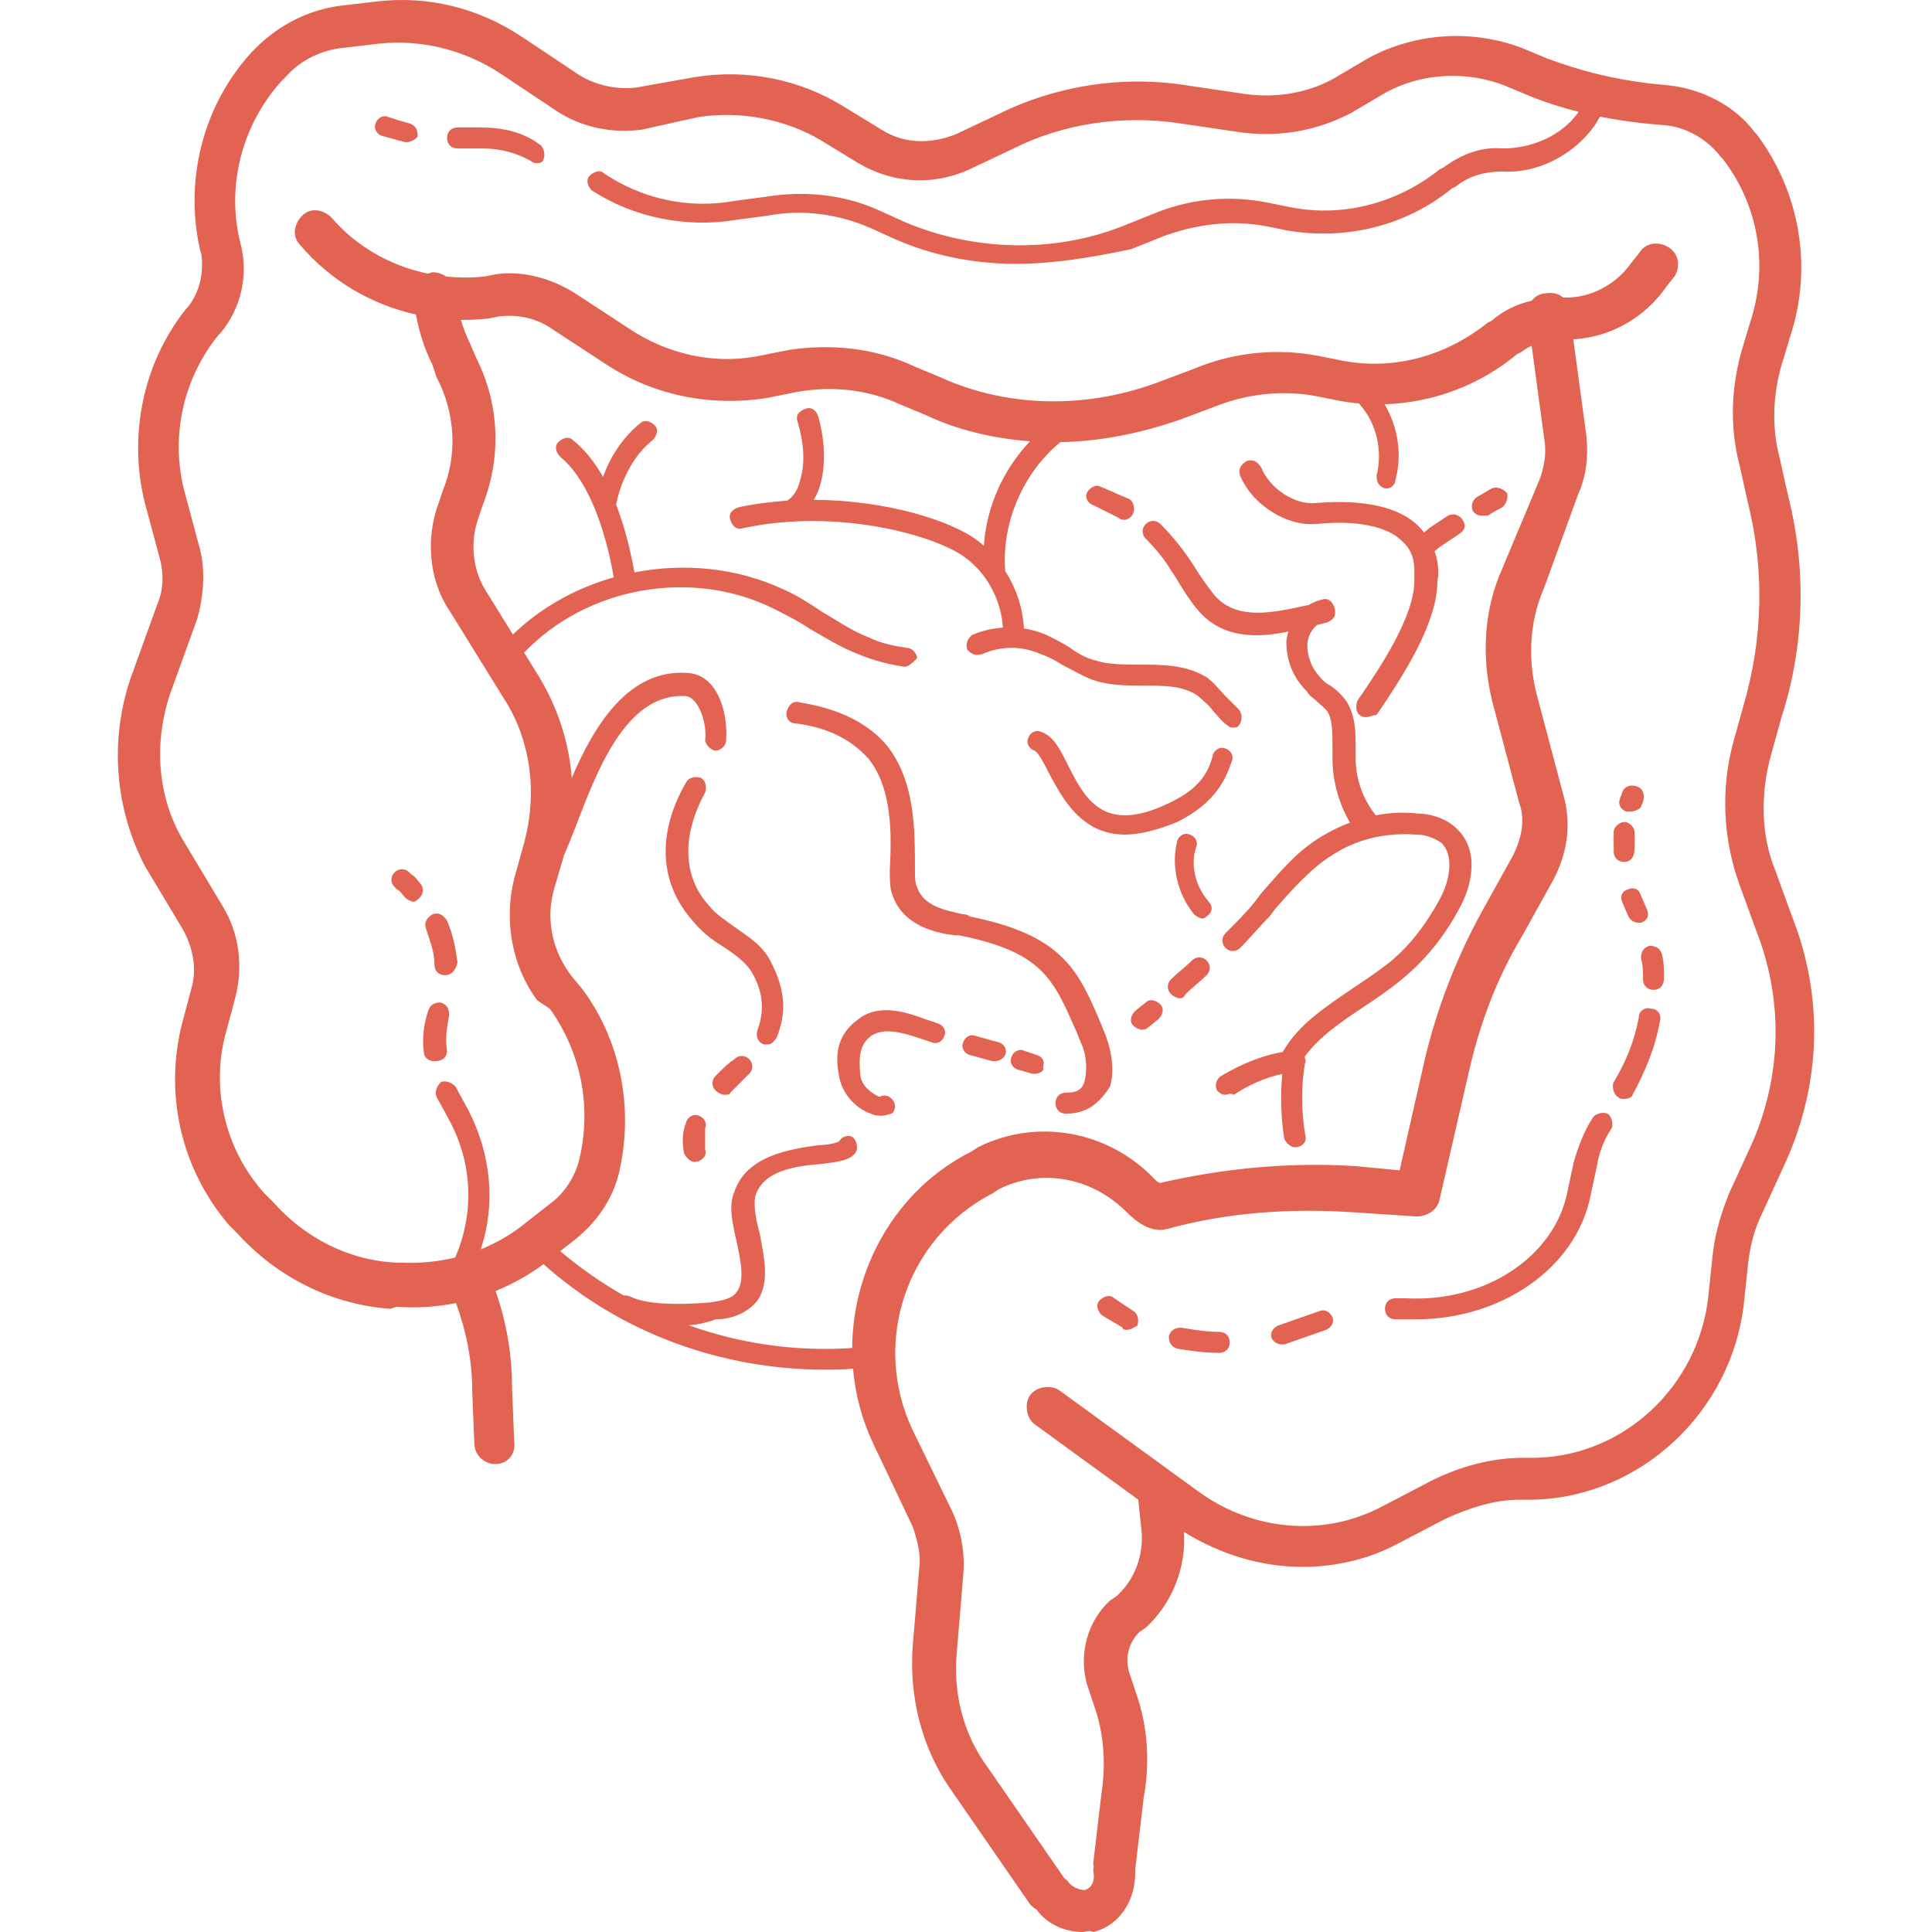 <?xml version="1.0" encoding="iso-8859-1"?>
<!-- Generator: Adobe Illustrator 19.0.0, SVG Export Plug-In . SVG Version: 6.00 Build 0)  -->
<svg xmlns="http://www.w3.org/2000/svg" xmlns:xlink="http://www.w3.org/1999/xlink" version="1.1" id="Layer_1" x="0px" y="0px" viewBox="0 0 471.426 471.426" style="enable-background:new 0 0 471.426 471.426;" xml:space="preserve" width="512px" height="512px">
<g>
	<g>
		<g>
			<path d="M99.865,30.082c-2.048-0.512-3.584-1.024-5.12-1.536c-1.024-0.512-2.56,0-3.072,1.536c-0.512,1.024,0,2.56,1.536,3.072     c2.048,0.512,3.584,1.024,5.632,1.536h0.512c1.024,0,2.56-1.024,2.56-1.536C101.913,31.618,101.401,30.594,99.865,30.082z" fill="#e36352"/>
			<path d="M131.609,35.202c-4.096-3.072-9.216-4.096-14.336-4.096h-2.56c-1.024,0-2.048,0-3.072,0c-1.536,0-2.56,1.024-2.56,2.56     s1.024,2.56,2.56,2.56c1.024,0,2.56,0,3.584,0h2.56c4.096,0,8.192,1.024,11.776,3.072c0.512,0.512,1.024,0.512,1.536,0.512     c1.024,0,1.536-0.512,1.536-1.024C133.145,37.762,132.633,35.714,131.609,35.202z" fill="#e36352"/>
			<path d="M106.009,258.946c2.048,0,3.072-1.024,3.072-2.56c-0.512-3.072,0-5.632,0.512-8.704c0-1.536-0.512-2.56-2.048-3.072     c-1.536,0-2.56,0.512-3.072,2.048c-1.024,3.072-1.536,6.656-1.024,10.24C103.449,257.922,104.473,258.946,106.009,258.946z" fill="#e36352"/>
			<path d="M106.009,235.394c0,1.536,1.024,2.56,2.56,2.56c1.536,0,2.56-1.024,3.072-3.072c-0.512-3.584-1.024-6.656-2.56-10.24     c-1.024-1.536-2.048-2.048-3.584-1.536c-1.536,1.024-2.048,2.048-1.536,3.584C104.985,229.762,106.009,232.322,106.009,235.394z" fill="#e36352"/>
			<path d="M96.793,216.962c1.024,0.512,1.536,1.536,2.048,2.048s1.536,1.024,2.048,1.024c0.512,0,1.024-0.512,1.536-1.024     c1.024-1.024,1.024-2.56,0-3.584c-0.512-0.512-1.024-1.536-2.048-2.048l-0.512-0.512c-1.024-1.024-2.56-1.024-3.584,0     c-1.024,1.024-1.024,2.56,0,3.584L96.793,216.962z" fill="#e36352"/>
			<path d="M437.273,223.618l-4.096-11.264c-3.584-8.704-3.584-18.944-1.024-28.16l2.56-9.216     c5.632-17.408,6.144-36.352,1.536-54.272l-2.048-9.216c-2.048-7.68-1.536-16.384,1.024-24.064l1.536-5.12     c5.632-16.896,2.56-35.328-8.192-49.664l-0.512-0.512c-4.608-6.144-12.288-10.24-20.48-11.264l-5.12-0.512     c-8.704-1.024-16.896-3.072-25.088-6.144l-6.144-2.56c-12.288-4.608-26.112-3.584-37.376,2.56l-8.704,5.12     c-6.656,3.584-14.336,4.608-21.504,3.584l-13.824-2.048c-15.872-2.56-32.256,0-46.592,7.168l-9.728,4.608     c-6.144,2.56-12.8,2.56-18.432-1.024l-9.216-5.632c-10.752-6.656-23.552-9.216-36.352-7.168l-14.336,2.56     c-4.608,0.512-9.728-0.512-13.824-3.072L127.513,9.09c-10.752-7.168-23.04-10.24-35.84-8.704L82.969,1.41     c-7.68,1.024-14.848,4.608-20.48,10.24l-1.024,1.024c-11.776,12.8-16.384,30.72-12.8,47.616l0.512,2.048     c0.512,4.608-0.512,8.704-3.072,12.288l-0.512,0.512c-10.752,13.312-14.336,31.232-10.24,47.616l3.584,13.312     c1.024,3.584,1.024,7.68-0.512,11.264l-6.656,18.432c-5.12,15.36-3.584,31.744,3.584,45.568l9.216,15.36     c2.56,4.608,3.584,9.728,2.048,14.848l-2.048,7.68c-4.608,17.408-0.512,35.84,11.264,49.664l2.048,2.048     c9.728,10.752,23.04,17.408,37.376,18.432l1.536-0.512c4.93,0.379,9.789,0.053,14.475-0.895     c2.529,6.931,3.957,14.151,3.957,21.375l0.512,12.8c0,3.072,2.56,5.12,5.12,5.12c3.072,0,5.12-2.56,4.608-5.632l-0.512-12.8     c0-8.266-1.358-16.192-4.027-23.79c4.151-1.697,8.078-3.906,11.697-6.556c18.822,16.822,43.466,25.738,68.618,25.738     c2.258,0,4.517-0.001,6.904-0.257c0.533,6.176,2.121,12.331,4.872,18.177l9.728,20.48c1.024,3.072,2.048,6.656,1.536,10.24     l-1.536,18.432c-1.024,12.288,2.048,25.088,9.216,35.328l19.456,28.16c0.433,0.433,0.961,0.862,1.539,1.217     c2.632,3.61,6.935,5.439,11.261,5.439c0.512,0,1.536-0.512,2.56,0c4.608-1.024,10.24-5.632,10.24-14.848     c0-0.151-0.011-0.298-0.023-0.444c0.006-0.023,0.017-0.045,0.023-0.068l2.048-17.408c1.536-8.192,1.024-16.896-1.536-24.576     l-2.048-6.144c-1.024-3.584,0-7.168,2.56-9.728l1.536-1.024c6.366-5.877,9.911-14.564,9.312-23.373     c9.016,5.549,18.838,8.525,29.088,8.525c8.192,0,16.384-2.048,23.04-5.632l11.776-6.144c5.632-2.56,11.776-4.608,17.92-4.608     h3.072c26.624-0.512,48.64-21.504,51.712-47.616l1.024-9.728c0.512-4.608,1.536-8.704,3.584-12.8l5.632-12.288     C444.441,264.066,444.953,243.074,437.273,223.618z M168.041,323.375c1.878-0.137,4.029-0.497,6.576-1.452     c4.608,0,8.192-2.048,10.24-4.608c3.072-4.608,1.536-10.752,0.512-16.384c-1.024-3.584-1.536-7.168-1.024-9.216     c2.048-6.144,9.728-7.168,15.872-7.68c4.608-0.512,7.68-1.024,8.704-3.072c0.512-1.024,0-3.072-1.024-3.584     c-1.024-0.512-2.56,0-3.072,1.024c-0.512,0.512-3.072,1.024-5.12,1.024c-7.168,1.024-17.408,2.56-20.48,11.264     c-1.536,3.584-0.512,7.68,0.512,12.288c1.024,4.608,2.048,9.728,0,12.288c-1.024,1.536-3.072,2.048-6.656,2.56     c-12.8,1.024-17.408-0.512-19.456-1.536c-0.491-0.164-0.977-0.213-1.435-0.184c-5.451-3.096-10.634-6.713-15.483-10.807     l3.605-2.833c5.12-4.096,9.216-9.728,10.752-16.384c3.584-15.36,0.512-32.256-9.216-45.056l-2.56-3.072     c-4.608-6.144-6.144-13.824-4.096-20.992l2.436-8.283c0.813-1.829,1.688-4.074,2.684-6.565     c5.12-13.312,12.288-33.28,27.136-32.256c3.072,0.512,5.12,6.656,4.608,10.752c0,1.024,1.536,2.56,2.56,2.56     s2.56-1.024,2.56-2.56c0.512-6.656-2.048-15.872-9.216-16.384c-14.517-1.21-22.997,12.824-28.447,25.595     c-0.669-8.658-3.396-17.057-7.905-24.571l-3.723-6.013c15.398-16.068,40.745-20.533,60.555-10.883     c3.072,1.536,6.144,3.072,9.216,5.12c3.584,2.048,7.68,4.608,11.776,6.144c3.584,1.536,7.68,2.56,11.264,3.072     c1.024,0,2.048-1.024,3.072-2.048c0-1.024-1.024-2.56-2.56-2.56c-3.072-0.512-6.144-1.024-9.216-2.56     c-4.096-1.536-7.68-4.096-11.264-6.144c-3.072-2.048-6.144-4.096-9.728-5.632c-11.236-5.226-24.07-6.442-36.193-4.075     c-0.844-4.672-2.194-10.706-4.473-16.55c1.306-6.514,4.677-12.425,8.922-15.727c1.024-1.024,1.536-2.56,0.512-3.584     c-1.024-1.024-2.56-1.536-3.584-0.512c-3.938,3.222-7.12,7.699-9.031,13.074c-1.967-3.458-4.371-6.592-7.353-8.978     c-1.024-1.024-2.56-0.512-3.584,0.512c-1.024,1.024-0.512,2.56,0.512,3.584c8.028,6.611,11.698,21.492,13.024,29.389     c-9.176,2.602-17.729,7.311-24.598,13.945l-6.858-11.078c-3.072-5.12-3.584-11.776-1.536-17.408l1.024-3.072     c4.608-11.776,4.096-24.576-1.536-35.84l-1.536-3.584c-0.956-1.913-1.682-3.827-2.244-5.792c2.275,0.027,4.563-0.083,6.852-0.352     l2.56-0.512c4.608-0.512,9.216,0.512,12.8,3.072l13.312,8.704c11.776,7.68,25.6,10.24,38.912,8.192l7.68-1.536     c8.704-1.536,17.408-0.512,25.088,3.072l6.144,2.56c7.86,3.723,16.724,5.774,25.509,6.424     c-6.557,6.956-10.619,15.964-11.261,25.504c-0.472-0.42-0.952-0.827-1.448-1.208c-6.496-4.967-22.403-9.932-40.058-10.005     c0.427-0.725,0.822-1.472,1.146-2.283c2.048-5.632,1.536-12.288,0-17.92c-0.512-1.536-1.536-2.56-3.072-2.048     c-1.536,0.512-2.56,1.536-2.048,3.072c1.536,5.12,2.048,10.24,0.512,14.848c-0.5,2.001-1.497,3.506-2.976,4.529     c-3.945,0.258-7.929,0.776-11.872,1.615c-1.536,0.512-2.56,1.536-2.048,3.072c0.512,1.536,1.536,2.56,3.072,2.048     c23.552-5.12,47.616,2.048,54.272,7.168c5.278,3.839,8.758,10.376,9.174,17.083c-2.664,0.176-5.285,0.792-7.638,1.861     c-1.024,1.024-1.536,2.048-1.024,3.584c1.024,1.024,2.048,1.536,3.584,1.024c4.608-2.048,9.728-2.048,14.336,0     c1.536,0.512,3.584,1.536,5.12,2.56c2.048,1.024,4.608,2.56,7.168,3.584c4.096,1.536,8.704,1.536,12.8,1.536     c5.12,0,9.728,0,13.312,2.56c1.024,1.024,2.56,2.048,3.584,3.584c1.024,1.024,2.048,2.56,3.584,3.584     c0.512,0.512,1.024,0.512,1.536,0.512c0.512,0,1.024,0,1.536-1.024c0.512-1.024,0.512-2.56-0.512-3.584s-2.048-2.048-3.072-3.072     c-1.536-1.536-2.56-3.072-4.608-4.608c-5.12-3.072-10.752-3.072-16.384-3.072c-3.584,0-7.68,0-10.752-1.024     c-2.048-0.512-4.096-1.536-6.144-3.072c-1.536-1.024-3.584-2.048-5.632-3.072c-1.77-0.804-3.692-1.355-5.669-1.654     c-0.227-4.958-1.91-9.862-4.585-14.054c0.003-0.056,0.014-0.107,0.014-0.164c-0.888-11.546,4.393-23.854,13.491-31.262     c9.839-0.153,19.678-2.159,29.517-5.602l8.192-3.072c7.68-3.072,16.384-4.096,24.576-2.56l5.12,1.024     c1.798,0.359,3.61,0.612,5.427,0.776c0.066,0.084,0.127,0.169,0.205,0.248c4.096,4.608,5.632,11.264,4.096,17.408     c0,1.536,0.512,2.56,2.048,3.072h0.512c1.024,0,2.048-1.024,2.048-2.048c1.676-6.287,0.605-12.915-2.646-18.483     c11.644-0.348,23.141-4.569,32.342-12.237l1.024-0.512c0.754-0.603,1.604-1.106,2.508-1.531l3.123,23.035     c0.512,3.072,0,6.144-1.024,9.216l-9.216,22.016c-4.608,10.24-5.12,21.504-2.56,32.256l6.656,25.088     c1.536,4.096,0.512,8.704-1.536,12.8l-7.68,13.824c-6.144,11.264-10.752,23.04-13.824,35.84l-6.144,27.136l-10.752-1.024     c-15.872-1.024-32.256,0.512-47.616,4.096c-0.512,0-1.024-0.512-1.536-1.024c-11.264-11.776-28.672-14.848-43.008-7.68     l-1.536,1.024c-18.312,9.156-29.021,28.268-29.14,47.965C194.209,329.856,180.67,327.888,168.041,323.375z M427.545,278.914     l-5.632,12.288c-2.048,5.12-3.584,10.24-4.096,15.872l-1.024,9.728c-2.56,21.504-20.48,38.4-41.984,38.912h-3.072     c-7.68,0-15.36,2.048-22.528,5.632l-11.776,6.144c-14.336,7.68-31.744,6.144-45.056-3.584l-33.792-24.576     c-2.048-1.536-5.632-1.024-7.168,1.024s-1.024,5.632,1.024,7.168l25.3,18.4l0.812,7.712c0.512,5.632-1.536,11.776-6.144,15.872     l-1.536,1.024c-5.632,5.12-7.68,13.312-5.632,20.48l2.048,6.144c2.048,6.144,2.56,13.312,1.536,19.968l-2.048,17.408     c0,0.32,0.032,0.64,0.093,0.956c-0.061,0.347-0.093,0.711-0.093,1.091c0.512,2.56-0.512,4.096-2.048,4.608     c-1.024,0-3.072-0.512-4.096-2.048c-0.266-0.355-0.609-0.645-0.979-0.905l-18.477-26.743c-6.144-8.192-8.704-18.432-7.68-28.672     l1.536-18.432c0.512-5.12-0.512-10.752-2.56-15.36l-9.728-19.968c-10.24-21.504-1.536-47.104,19.456-57.856l1.536-1.024     c10.24-5.12,22.528-3.072,31.232,5.632c2.048,2.048,5.632,5.12,9.728,4.096c14.848-4.096,30.208-5.12,45.568-4.096l15.36,1.024     c2.56,0,5.12-1.536,5.632-4.096l7.168-31.232c2.56-11.264,6.656-22.528,12.8-32.768l7.68-13.824     c3.584-6.656,4.608-13.824,2.56-20.992l-6.656-25.088c-2.048-8.704-1.536-17.408,2.048-25.6l8.192-22.528     c2.048-4.608,2.56-9.216,2.048-14.336L383.9,82.796c9.131-0.499,17.565-5.377,22.653-12.777l2.048-2.56     c1.536-2.56,1.024-5.632-1.536-7.168c-2.56-1.536-5.632-1.024-7.168,1.536l-2.048,2.56c-3.499,4.998-9.925,8.522-16.421,8.211     c-1.031-0.886-2.475-1.306-4.059-1.042c-1.515,0-2.78,0.749-3.612,1.814c-3.568,0.831-6.915,2.367-9.7,4.842l-1.024,0.512     c-10.24,8.192-23.04,11.776-35.84,9.216l-5.12-1.024c-10.24-2.048-20.992-1.024-30.72,3.072l-8.192,3.072     c-17.408,6.656-36.864,6.656-53.76-1.024l-6.144-2.56c-9.728-4.608-20.48-5.632-30.72-4.096l-7.68,1.536     c-10.752,2.048-22.016-0.512-31.232-6.656l-13.312-8.704c-5.632-3.584-12.8-5.632-19.456-4.608l-2.56,0.512     c-3.148,0.35-6.321,0.337-9.456,0.009c-0.902-0.637-2.021-1.033-3.344-1.033c-0.38,0.076-0.743,0.196-1.096,0.338     c-8.983-1.874-17.362-6.512-23.48-13.65c-2.048-2.048-5.12-2.56-7.168-0.512c-2.048,2.048-2.56,5.12-0.512,7.168     c7.364,8.703,17.36,14.538,28.259,16.979c0.773,4.348,2.103,8.418,3.997,12.205l1.024,3.072     c4.608,8.704,5.12,18.944,1.536,27.648l-1.024,3.072c-3.072,8.192-2.56,18.432,2.56,26.112l13.312,21.504     c6.656,10.24,8.192,23.04,5.12,34.816l-2.56,9.216c-2.56,10.24-0.512,21.504,5.632,29.696l3.072,2.048     c7.68,10.752,10.24,24.064,7.168,36.864c-1.024,4.096-3.584,8.192-7.168,10.752l-7.168,5.632     c-2.985,2.238-6.243,4.064-9.697,5.462c3.713-11.154,2.529-23.274-3.102-34.134l-3.072-5.632     c-1.024-1.024-2.56-1.536-3.584-1.024c-1.024,1.024-1.536,2.56-1.024,3.584l3.072,5.632c5.771,10.654,6.145,22.844,1.473,33.574     c-4.248,1.027-8.701,1.458-13.249,1.242h-1.024c-11.776-0.512-22.528-6.144-30.208-14.848l-2.048-2.048     c-9.728-10.752-13.312-26.112-9.216-39.936l2.048-7.68c2.048-7.68,1.024-15.872-3.072-22.528l-9.216-15.36     c-6.656-10.752-7.68-24.064-3.584-36.352l6.656-18.432c1.536-5.632,2.048-11.776,0.512-17.408l-3.584-13.312     c-3.584-13.312-0.512-27.648,8.192-38.4l0.512-0.512c5.12-6.144,6.656-13.824,5.12-20.992l-0.512-2.048     c-3.072-13.824,1.024-28.16,10.24-38.4l1.024-1.024c3.584-4.096,8.704-6.656,14.336-7.168l8.704-1.024     c10.24-1.024,20.48,1.536,29.184,7.168l13.824,9.216c6.144,4.096,13.824,5.632,20.992,4.608l13.824-3.072     c10.24-1.536,20.992,0.512,29.696,5.632l9.216,5.632c8.704,5.12,18.944,5.632,28.16,1.024l9.728-4.608     c12.288-6.144,26.624-8.192,40.448-6.144l13.824,2.048c9.728,1.536,19.456,0,28.16-4.608l8.704-5.12     c8.704-4.608,19.456-5.12,28.672-1.536l6.144,2.56c3.818,1.572,7.837,2.833,11.919,3.857l-0.143,0.239     c-4.096,5.632-11.264,8.704-18.432,8.704c-5.12-0.512-10.24,1.536-14.336,4.608l-1.024,0.512     c-10.24,8.192-23.552,11.776-36.352,9.216l-5.12-1.024c-9.728-2.048-19.456-1.024-28.16,2.56l-7.68,3.072     c-16.896,6.656-36.352,6.144-53.248-1.024l-5.632-2.56c-8.704-4.096-18.432-5.12-28.16-3.584l-7.68,1.024     c-11.264,2.048-22.528-0.512-31.744-6.656c-1.024-1.024-2.56-0.512-3.584,0.512c-1.024,1.024-0.512,2.56,0.512,3.584     c10.24,6.656,23.04,9.216,35.328,7.168l7.68-1.024c8.192-1.536,16.896-0.512,25.088,3.072l5.632,2.56     c9.216,4.096,19.456,6.144,29.696,6.144c9.216,0,18.432-1.536,28.16-3.584l7.68-3.072c8.192-3.072,16.896-4.096,25.088-2.56     l5.12,1.024c14.336,2.56,29.184-1.024,40.448-10.24l1.024-0.512c3.072-2.56,7.168-3.584,11.264-3.584     c8.704,0.512,17.408-4.096,22.528-11.264l1.274-2.123c3.519,0.699,7.047,1.227,10.502,1.611l5.632,0.512     c5.12,0.512,10.24,3.584,13.312,7.68l0.512,0.512c8.704,11.264,11.264,26.112,6.656,39.936l-1.536,5.12     c-3.072,9.728-3.584,19.968-1.024,29.696l2.048,9.216c4.096,16.384,3.584,33.28-1.024,49.152l-2.56,9.216     c-3.072,11.264-2.56,23.552,1.536,34.816l4.096,11.264C435.225,244.098,434.713,262.53,427.545,278.914z" fill="#e36352"/>
			<path d="M396.825,198.018c0.512,0,0.512,0,1.024,0c1.024,0,2.048-0.512,2.56-1.024c0-0.512,0.512-1.024,0.512-1.536     c0.512-1.536,0-3.072-1.536-3.584c-1.536-0.512-3.072,0-3.584,1.536c0,0.512-0.512,1.024-0.512,1.536     C394.777,195.97,395.289,197.506,396.825,198.018z" fill="#e36352"/>
			<path d="M396.313,210.306c1.536,0,2.56-1.024,2.56-3.584c0-1.024,0-2.56,0-3.584s-1.024-2.56-2.56-2.56     c-1.024,0-2.56,1.024-2.56,2.56s0,3.072,0,4.608S394.777,210.306,396.313,210.306z" fill="#e36352"/>
			<path d="M397.337,216.962c-1.536,0.512-2.048,1.536-1.536,3.072l1.536,3.584c0.512,1.024,1.536,1.536,2.56,1.536     c0.512,0,0.512,0,0.512,0c1.536-0.512,2.048-1.536,1.536-3.072l-1.536-3.584C399.897,216.962,398.873,216.45,397.337,216.962z" fill="#e36352"/>
			<path d="M402.457,230.786c-1.536,0.512-2.048,1.536-2.048,3.072c0.512,1.536,0.512,3.584,0.512,5.12s1.024,2.56,2.56,2.56     c1.536,0,2.56-1.024,2.56-3.072c0-1.536,0-3.584-0.512-5.632C405.017,231.298,403.993,230.786,402.457,230.786z" fill="#e36352"/>
			<path d="M402.969,246.146c-1.536-0.512-3.072,0.512-3.072,2.048c-1.024,5.632-3.072,10.752-6.144,15.872     c-0.512,1.024,0,3.072,1.024,3.584c0.512,0.512,1.024,0.512,1.536,0.512c1.024,0,2.048-0.512,2.048-1.024     c3.072-5.632,5.632-11.776,6.656-17.92C405.529,247.682,404.505,246.146,402.969,246.146z" fill="#e36352"/>
			<path d="M392.217,271.746c-1.024-0.512-3.072,0-3.584,1.024c-2.048,3.072-3.584,7.168-4.608,10.752l-1.536,7.168     c-3.072,15.872-19.968,27.136-39.424,26.112h-2.56c-1.536,0-2.56,1.024-2.56,2.56s1.024,2.56,2.56,2.56h2.56     c1.024,0,1.536,0,2.56,0c20.48,0,38.912-12.288,42.496-30.208l1.536-7.168c0.512-3.072,1.536-6.144,3.584-9.216     C393.753,274.306,393.241,272.258,392.217,271.746z" fill="#e36352"/>
			<path d="M322.073,319.874l-10.24,3.584c-1.024,0.512-2.048,1.536-1.536,3.072c0.512,1.024,1.536,1.536,2.56,1.536     c0.512,0,0.512,0,0.512,0l10.24-3.584c1.024-0.512,2.048-1.536,1.536-3.072C324.633,320.386,323.609,319.362,322.073,319.874z" fill="#e36352"/>
			<path d="M297.497,324.994c-3.072,0-6.144-0.512-9.216-1.024c-1.536,0-2.56,0.512-3.072,2.048c0,1.536,0.512,2.56,2.048,3.072     c3.072,0.512,6.656,1.024,10.24,1.024c1.536,0,2.56-1.024,2.56-2.56S299.033,324.994,297.497,324.994z" fill="#e36352"/>
			<path d="M276.505,319.874c-1.536-1.024-3.072-2.048-4.608-3.072c-1.024-1.024-2.56-0.512-3.584,0.512s-0.512,2.56,0.512,3.584     c1.536,1.024,3.584,2.048,5.12,3.072c0,0.512,0.512,0.512,1.024,0.512c1.024,0,1.536-0.512,2.56-1.024     C278.041,321.922,277.529,320.386,276.505,319.874z" fill="#e36352"/>
			<path d="M211.993,185.218c5.632,7.168,5.632,17.92,5.12,27.136c0,2.048,0,4.096,0.512,5.632c2.56,8.192,11.264,9.728,15.36,10.24     c0.512,0,0.512,0,1.024,0c20.48,4.096,23.04,10.752,28.672,23.552l1.024,2.56c1.536,3.072,1.536,6.656,1.024,9.216     c-0.512,2.048-1.536,3.072-4.608,3.072c-1.536,0-2.56,1.024-2.56,2.56c0,1.536,1.024,2.56,2.56,2.56     c5.12,0,8.192-2.56,10.752-6.656c1.024-3.584,0.512-8.192-1.024-12.288l-1.024-2.56c-5.632-13.312-9.216-22.016-32.256-26.624     c-0.512-0.512-1.024-0.512-1.536-0.512c-4.608-1.024-9.728-2.048-11.264-6.656c-0.512-1.024-0.512-2.56-0.512-4.096     c0-10.24,0-21.504-6.656-30.208c-4.608-5.632-11.776-9.216-21.504-10.752c-1.536-0.512-2.56,0.512-3.072,2.048     c-0.512,1.536,0.512,3.072,2.048,3.072C202.265,177.538,207.897,180.61,211.993,185.218z" fill="#e36352"/>
			<path d="M170.521,272.258c-1.024-0.512-2.56,0-3.072,1.536c-1.024,2.56-1.024,5.12-0.512,7.68     c0.512,1.024,1.536,2.048,2.56,2.048c0.512,0,0.512-0.512,0.512,0c1.536-0.512,2.56-1.536,2.048-3.072c0-2.048,0-3.584,0-5.12     C172.569,274.306,172.057,272.77,170.521,272.258z" fill="#e36352"/>
			<path d="M179.225,258.434c-1.536,1.024-2.56,2.048-3.584,3.072l-1.024,1.024c-1.024,1.024-1.024,2.56,0,3.584     c0.512,0.512,1.536,1.024,2.048,1.024c0.512,0,1.536,0,1.536-0.512l1.024-1.024c1.024-1.024,2.048-2.048,3.584-3.584     c1.024-1.024,1.024-2.56,0-3.584C181.785,257.41,180.249,257.41,179.225,258.434z" fill="#e36352"/>
			<path d="M179.225,226.178c-2.048-1.536-4.608-3.072-6.144-5.12c-6.656-7.168-6.656-17.408-1.024-27.648     c0.512-1.536,0-3.072-1.024-3.584c-1.536-0.512-3.072,0-3.584,1.024c-7.168,12.288-6.656,24.576,1.536,33.792     c2.048,2.56,4.608,4.608,7.168,6.144c3.072,2.048,6.144,4.096,7.68,7.168c2.56,4.608,2.56,9.216,1.024,13.312     c-0.512,1.536,0,3.072,1.536,3.584c0.512,0,0.512,0,1.024,0c1.024,0,1.536-1.024,2.048-1.536     c2.56-6.144,2.048-11.776-1.024-17.92C186.393,230.786,182.809,228.738,179.225,226.178z" fill="#e36352"/>
			<path d="M252.953,257.41l-3.072-1.024c-1.024-0.512-2.56,0-3.072,1.536c-0.512,1.024,0,2.56,1.536,3.072l3.584,1.024h0.512     c1.536,0,2.56-1.024,2.048-1.536C255.001,258.946,254.489,257.922,252.953,257.41z" fill="#e36352"/>
			<path d="M243.737,254.338c-2.048-0.512-3.584-1.024-5.632-1.536c-1.024-0.512-2.56,0-3.072,1.536     c-0.512,1.024,0,2.56,1.536,3.072c2.048,0.512,3.584,1.024,5.632,1.536h0.512c1.024,0,2.048-0.512,2.56-1.536     S245.273,254.85,243.737,254.338z" fill="#e36352"/>
			<path d="M215.065,272.258c1.024,0,2.048-0.512,2.56-0.512c1.024-1.024,1.024-2.56,0-3.584c-1.024-1.024-2.048-1.024-3.072-0.512     c-1.024-0.512-4.096-2.048-4.608-5.12c-0.512-5.12,0-7.68,2.56-9.728c3.072-2.048,7.168-1.024,11.776,0.512l3.072,1.024     c1.024,0.512,2.56,0,3.072-1.536c0.512-1.024,0-2.56-1.536-3.072l-3.072-1.024c-4.096-1.536-11.264-4.096-16.384,0     c-5.632,4.096-5.632,9.216-4.608,14.336c1.024,4.608,4.608,7.68,7.68,8.704C213.529,272.258,214.553,272.258,215.065,272.258z" fill="#e36352"/>
			<path d="M279.577,244.61l-2.56,2.048c-1.024,1.024-1.536,2.56-0.512,3.584c0.512,0.512,1.536,1.024,2.048,1.024     c0.512,0,1.024,0,1.536-0.512l2.56-2.048c1.024-1.024,1.536-2.56,0.512-3.584C282.137,244.098,280.601,243.586,279.577,244.61z" fill="#e36352"/>
			<path d="M290.841,234.37c-1.536,1.536-3.584,3.072-5.12,4.608c-1.024,1.024-1.024,2.56,0,3.584     c0.512,0.512,1.536,1.024,2.048,1.024c0.512,0,1.024,0,1.536-1.024c1.536-1.536,3.584-3.072,5.12-4.608     c1.024-1.024,1.024-2.56,0-3.584S291.865,233.346,290.841,234.37z" fill="#e36352"/>
			<path d="M299.033,231.298c1.024,1.024,2.56,1.024,3.584,0c2.56-2.56,4.608-5.12,7.168-7.68l1.536-2.048     c4.096-4.608,8.192-9.216,12.8-12.288c6.656-4.608,13.824-6.144,21.504-5.632c2.56,0,4.608,1.024,6.144,2.048     c3.072,3.072,2.048,9.216-0.512,13.824c-3.072,5.632-7.168,11.264-12.288,15.36c-2.56,2.048-5.632,4.096-8.704,6.144     c-6.593,4.564-13.181,8.63-17.286,15.672c-5.315,0.891-10.528,3.167-14.97,5.832c-1.536,1.024-1.536,2.56-1.024,3.584     c0.512,0.512,1.024,1.024,2.048,1.024c0.512,0,1.024-0.512,2.048,0c3.615-2.41,7.549-4.176,11.794-5.079     c-0.475,5.277-0.318,10.554,0.494,15.831c0.512,1.024,1.536,2.048,2.56,2.048c2.048,0,3.072-1.536,2.56-3.072     c-0.988-5.929-1.013-11.386-0.094-17.282c0.194-0.402,0.266-0.805,0.094-1.15c-0.008-0.015-0.018-0.031-0.026-0.046     c-0.019-0.199-0.054-0.385-0.098-0.563c3.662-4.99,9.06-8.591,14.46-12.191c3.072-2.048,6.144-4.096,9.216-6.656     c5.632-4.608,10.24-10.24,13.824-16.896c3.584-6.144,5.12-14.848-0.512-19.968c-2.56-2.56-6.656-3.584-9.216-3.584     c-3.512-0.413-7.022-0.234-10.433,0.419c-0.083-0.146-0.188-0.287-0.319-0.419c-3.072-4.096-4.608-8.704-4.608-13.824     c0-0.512,0-1.536,0-2.56c0-3.584,0-7.168-2.048-10.752c-1.024-1.536-2.56-3.072-4.096-4.096     c-1.024-0.512-1.536-1.024-2.048-1.536c-2.56-2.56-3.584-5.632-3.584-8.192c0-2.107,0.975-3.955,2.406-5.085     c0.051-0.011,0.103-0.024,0.154-0.035l2.048-0.512c1.359-0.453,2.312-1.308,2.161-2.563c0.041-0.311,0.011-0.651-0.113-1.022     c-0.512-1.536-1.536-2.56-3.072-2.048c-1.125,0.25-2.188,0.686-3.162,1.273c-8.878,1.989-18.057,4.071-23.462-2.809     c-1.536-2.048-3.072-4.096-4.608-6.656l-1.024-1.536c-2.048-3.072-4.608-6.144-7.168-8.704c-1.024-1.024-2.56-1.024-3.584,0     c-1.024,1.024-1.024,2.56,0,3.584c2.56,2.56,4.608,5.12,6.144,7.68l1.024,1.536c1.536,2.56,3.072,5.12,5.12,7.68     c4.096,5.12,9.216,6.656,14.848,6.656c2.579,0,5.159-0.39,7.672-0.908c-0.244,0.782-0.42,1.597-0.504,2.444     c0,4.608,1.536,8.704,5.12,12.288c0.512,1.024,1.536,1.536,2.048,2.048c1.024,1.024,2.56,2.048,3.072,3.072     c1.024,2.048,1.024,5.12,1.024,8.192c0,1.024,0,2.048,0,3.072c0,5.551,1.681,11.091,4.269,15.509     c-2.756,1.036-5.396,2.368-7.853,3.947c-5.632,3.584-9.728,8.704-13.824,13.312l-1.536,2.048c-2.048,2.56-4.608,5.12-7.168,7.68     C298.009,228.738,298.009,230.274,299.033,231.298z" fill="#e36352"/>
			<path d="M252.441,183.17c1.024,0.512,2.56,3.584,3.584,5.632c3.072,5.632,7.68,14.848,18.432,14.848     c3.584,0,7.68-1.024,12.8-3.072c9.216-4.608,11.776-10.24,13.312-14.848c0.512-1.024,0-2.56-1.536-3.072     c-1.024-0.512-2.56,0-3.072,1.536c-1.024,4.096-3.072,8.192-10.752,11.776c-15.872,7.68-20.48-1.024-24.576-9.216     c-2.048-4.096-3.584-7.168-6.656-8.192c-1.024-0.512-2.56,0-3.072,1.536C250.393,181.122,250.905,182.658,252.441,183.17z" fill="#e36352"/>
			<path d="M291.865,206.722c0.512-1.024,0-2.56-1.536-3.072c-1.024-0.512-2.56,0-3.072,1.536c-1.536,6.144,0,12.8,4.096,17.92     c0.512,0.512,1.536,1.024,2.048,1.024c0.512,0,1.024-0.512,1.024-0.512c1.536-1.024,1.536-2.56,0.512-3.584     C291.865,216.45,290.329,211.33,291.865,206.722z" fill="#e36352"/>
			<path d="M275.481,121.73c-2.56-1.024-4.608-2.048-7.168-3.072c-1.024-0.512-2.56,0.512-3.072,1.536     c-0.512,1.024,0,2.56,1.536,3.072c2.048,1.024,4.096,2.048,6.144,3.072c0.512,0.512,1.024,0.512,1.536,0.512     c0.512,0,1.536-0.512,2.048-1.536C277.017,123.778,276.505,122.242,275.481,121.73z" fill="#e36352"/>
			<path d="M321.049,127.874c9.728-1.024,17.408,0.512,20.992,4.096c3.584,3.072,3.072,7.168,3.072,9.216v0.512     c0,8.704-8.192,20.992-13.824,29.184c-0.512,1.024-0.512,3.072,0.512,3.584c0.512,0.512,1.024,0.512,1.536,0.512     c1.024,0,1.536-0.512,2.56-0.512c7.68-11.264,14.848-23.04,14.848-32.768c0.313-1.253,0.428-4.039-0.696-7.184     c0.443-0.399,0.91-0.71,1.208-1.008c1.536-1.024,3.072-2.048,4.608-3.072c1.536-1.024,2.048-2.048,1.024-3.584     s-2.56-1.536-3.584-1.024c-1.536,1.024-3.072,2.048-4.608,3.072c-0.402,0.402-0.804,0.72-1.206,1.026     c-0.409-0.519-0.85-1.034-1.354-1.538c-4.608-4.608-13.312-6.656-25.088-5.632c-5.12,0.512-11.264-3.584-13.312-8.704     c-1.024-1.536-2.048-2.048-3.584-1.536c-1.536,1.024-2.048,2.048-1.536,3.584C305.689,123.266,313.881,128.386,321.049,127.874z" fill="#e36352"/>
			<path d="M361.497,125.826c0,0,0.512,0,1.536,0c1.536-1.024,2.56-1.536,3.584-2.048c1.024-1.024,1.536-2.56,1.024-3.584     c-1.024-1.024-2.56-1.536-3.584-1.024c-1.024,0.512-2.56,1.536-3.584,2.048c-1.536,1.024-1.536,2.56-1.024,3.584     C359.961,125.314,360.473,125.826,361.497,125.826z" fill="#e36352"/>
		</g>
	</g>
</g>
<g>
</g>
<g>
</g>
<g>
</g>
<g>
</g>
<g>
</g>
<g>
</g>
<g>
</g>
<g>
</g>
<g>
</g>
<g>
</g>
<g>
</g>
<g>
</g>
<g>
</g>
<g>
</g>
<g>
</g>
</svg>
